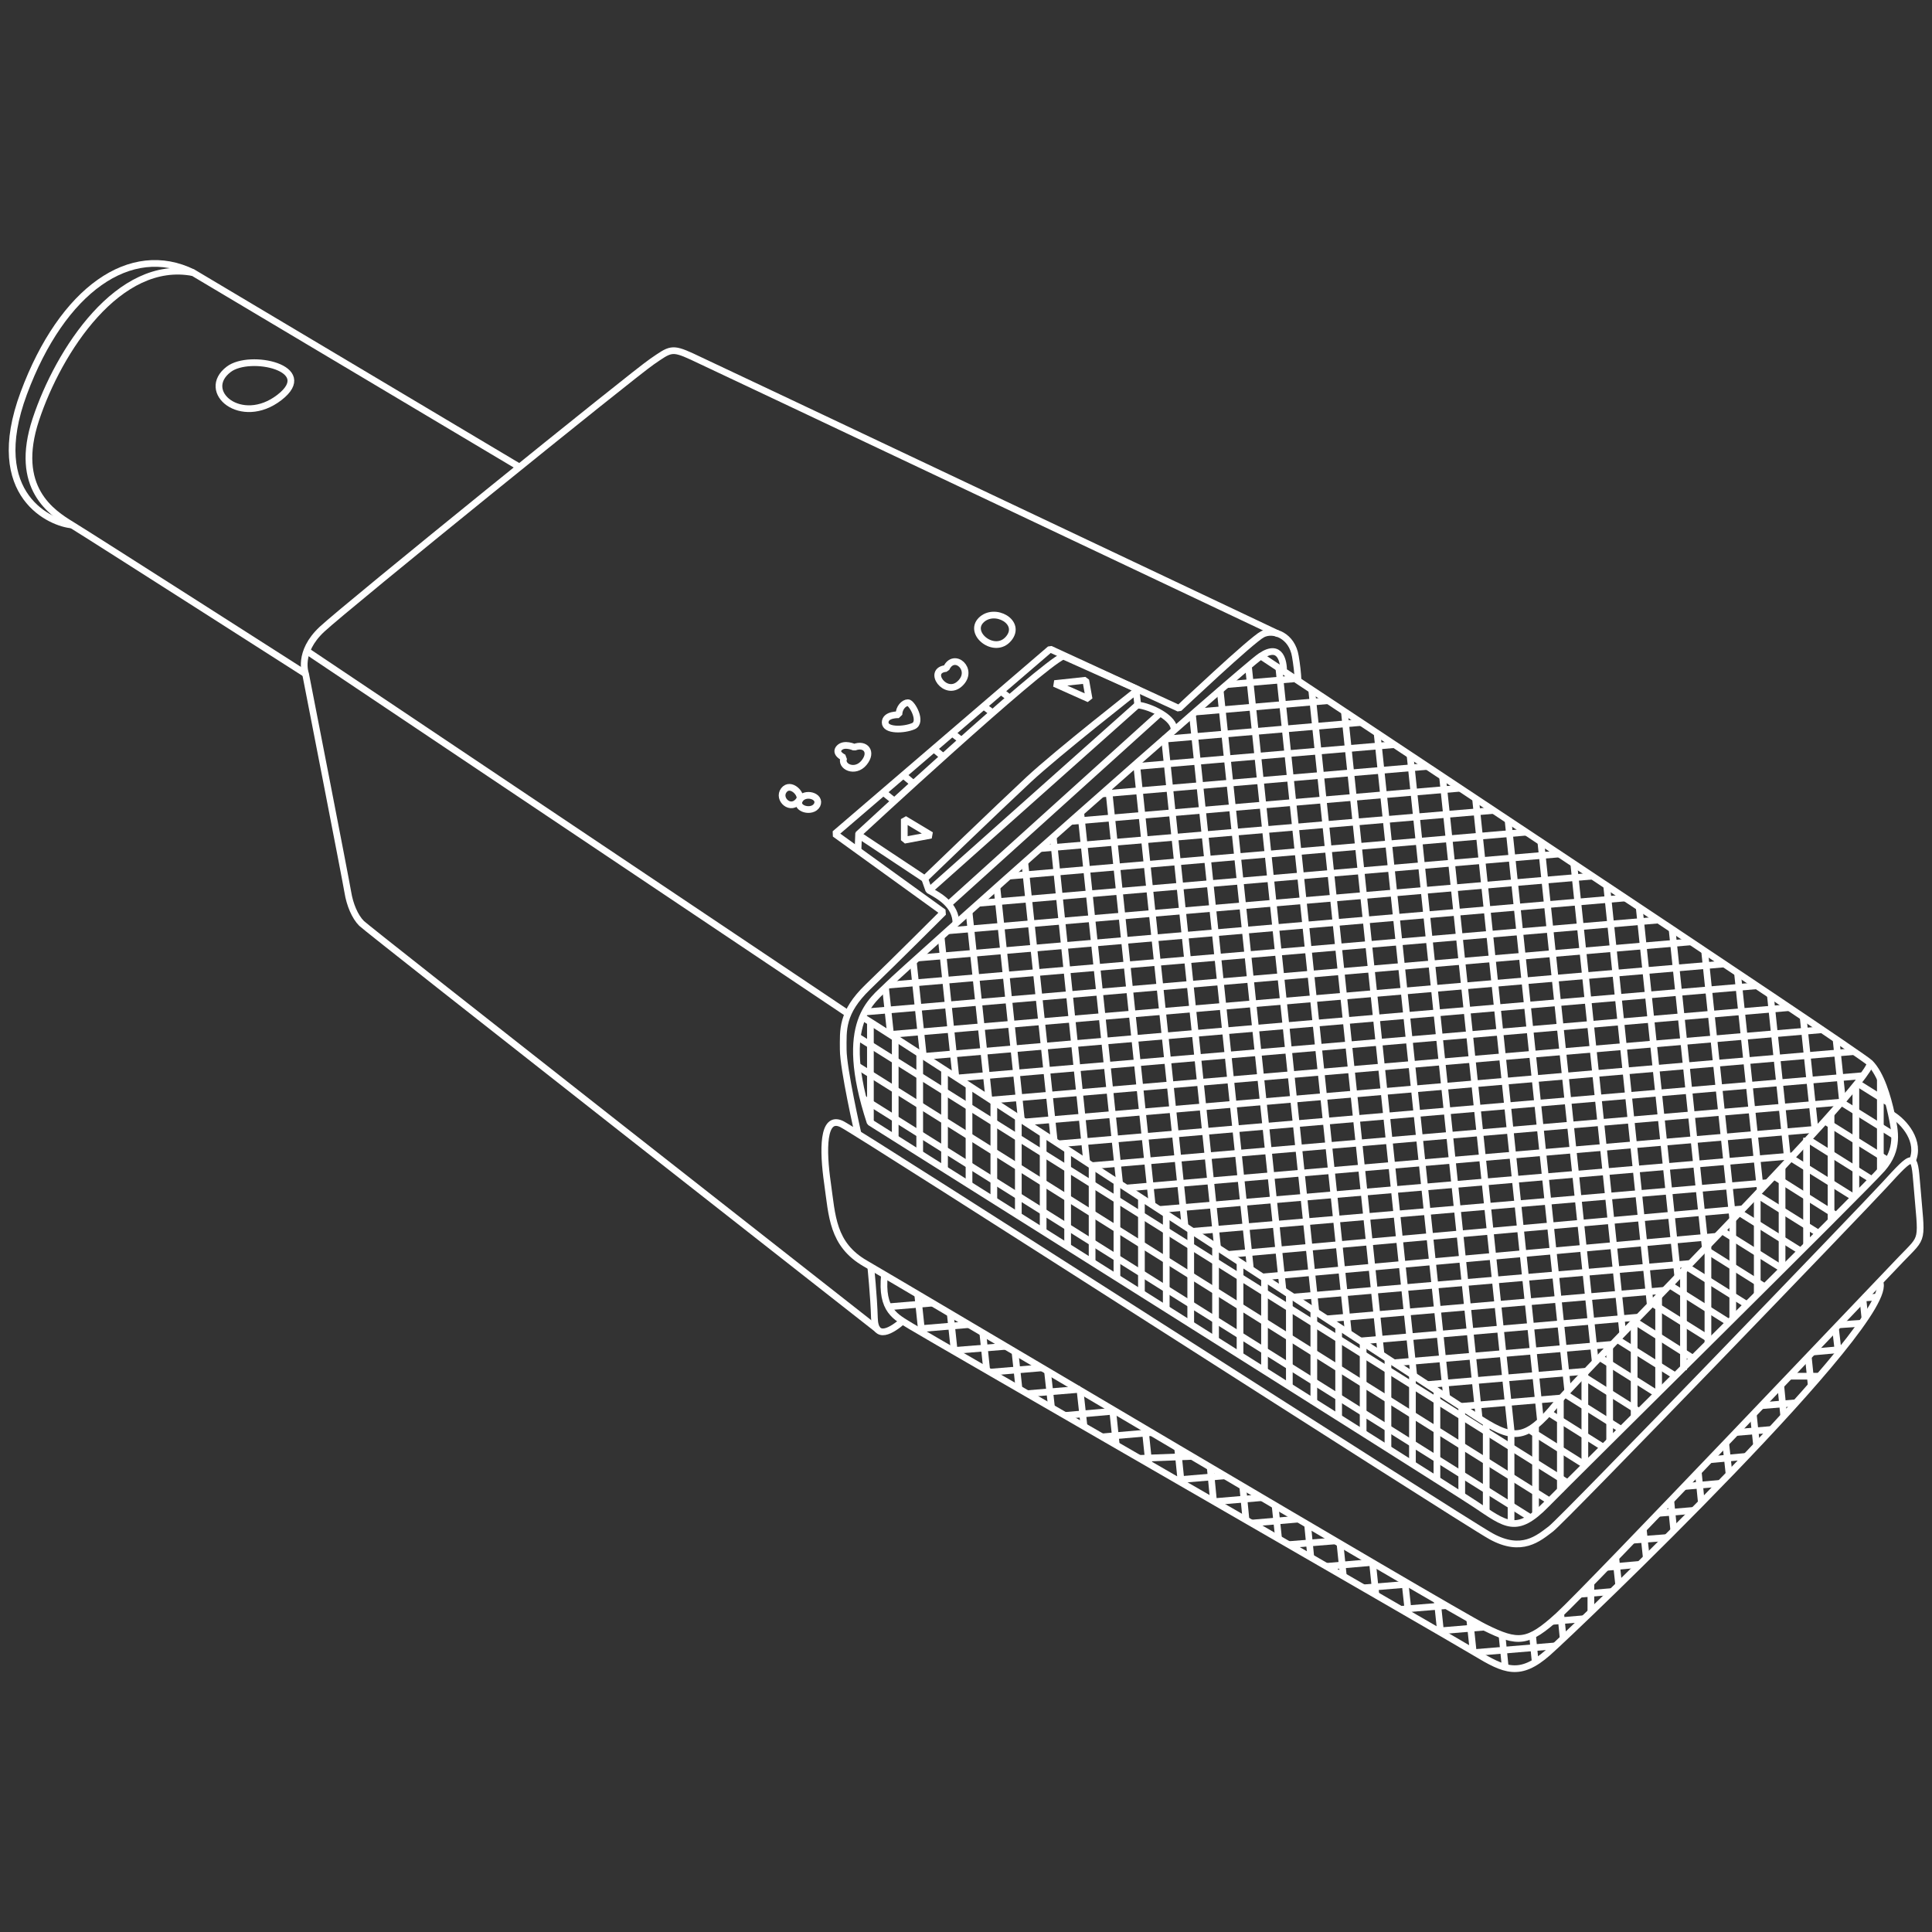 <?xml version="1.0" encoding="utf-8"?>
<!-- Generator: Adobe Illustrator 23.0.1, SVG Export Plug-In . SVG Version: 6.00 Build 0)  -->
<svg version="1.1" id="Layer_1" xmlns="http://www.w3.org/2000/svg" xmlns:xlink="http://www.w3.org/1999/xlink" x="0px" y="0px"
	 viewBox="0 0 576 576" style="enable-background:new 0 0 576 576;" xml:space="preserve">
<rect x="0" y="0" width="576" height="576" fill="#333333" stroke="none"/>
<style type="text/css">
	.st0{fill:none;stroke:#FFFFFF;stroke-width:2;stroke-linejoin:bevel;}
</style>
<title>akgc414-white</title>
<g>
	<g id="akgc414">
		<g id="akgc414-white">
			<g id="Vector">
				<path class="st0" d="M250.9,335.1c-5.7-2.7-5.6,7.8-4.2,17.6s1.4,18.3,11.3,24c9.9,5.7,174.8,103.6,184.7,108.5
					s12.8,4.8,21.9-3.5s96-99.9,102.1-106.2c7.1-7.4,6.2-4.7,4.8-22.2c-0.8-9.7-0.8-9.7-9.7,0c-6.2,6.8-95.7,99.7-99.4,102.5
					s-8.7,7.3-17.9,2.2S255.9,337.5,250.9,335.1z"/>
				<path class="st0" d="M238.3,238.5c1.1-1.6-2.6-5.5-4.6-2.9S235.8,242.1,238.3,238.5z"/>
				<path class="st0" d="M243.6,240c1.3-2.7-3.7-4.1-5.2-1.5S242.2,242.6,243.6,240z"/>
				<path class="st0" d="M251.6,225.9c-1.2,2.6,3.3,4.8,6,1.5s0.3-5.9-2.9-4.6c0,0-3-1.4-4.5,0.2S251.6,225.9,251.6,225.9z"/>
				<path class="st0" d="M268,213.1c0-2.1,1.5-3.6,2.7-3.6s4.4,5.8,1.6,7s-8.4,1.4-8.4-1.1S268,213.1,268,213.1z"/>
				<path class="st0" d="M292.5,184.9c-4,4,4.1,10.4,8.2,5.5S296.5,180.9,292.5,184.9z"/>
				<polygon class="st0" points="269.6,244.2 269.6,250.5 277.6,249 				"/>
				<polygon class="st0" points="314.4,203.8 324.7,208.4 323.7,202.8 				"/>
				<path class="st0" d="M255.8,248.8c0,0,54.2-50.2,61.2-53.2l22.3,10c0,0-24,18.8-32.6,26.8S275.7,262,275.7,262L255.8,248.8z"/>
				<path class="st0" d="M255.8,338c0,0-4.4-19.3-4.4-25.1s-0.6-11,7.4-18.7s22.5-22.2,22.5-22.2l-32.4-23.4l64.2-55.1l38.4,17.7
					c0,0,21.6-20.4,24.9-22.1s8.8,0.4,9.8,6.6c0.4,2.4,0.7,4.8,0.8,7.2"/>
				<path class="st0" d="M269.3,393.7c-3.4,3-8.4,6.1-8.6-0.7s-1.1-15.4-1.1-15.4"/>
				<path class="st0" d="M261.7,396.4c0,0-151.9-119.1-153.9-121.1s-3.5-5.6-4.1-9.3s-12.6-65.1-12.6-65.1s-2.5-6.4,4.9-13.3
					s93.3-76.4,98.4-79.8c5.4-3.7,5.8-4.3,11.9-1.5c4.8,2.2,174.8,82.7,174.8,82.7"/>
				<line class="st0" x1="252.8" y1="302.2" x2="91.5" y2="194.1"/>
				<path class="st0" d="M91.1,200.9c0,0-63.8-40.8-69.7-44.4s-17.5-11-10.7-31.5s24.7-48,46.9-43.7l97.2,57.9"/>
				<path class="st0" d="M68.2,110.1c-8.7,6.6,3.7,17.2,15.1,8.4S74.5,105.3,68.2,110.1z"/>
				<path class="st0" d="M286.2,203.8c4.4-4.1-1.8-9.6-4.1-4.5C276.2,199.8,281.9,207.9,286.2,203.8z"/>
				<path class="st0" d="M560.4,382.1c5.7,11.1-90.5,103.2-98.9,110.6s-12.9,5.3-21.7,0s-163.7-94.5-168.2-97.3s-9-4.6-7.9-15.4"/>
				<path class="st0" d="M382.7,200.1c0-2.6-0.8-8.5-6.8-4.5s-106.7,93.5-111.2,98.1s-15.2,10.7-5.3,40.9
					c0,0,171.5,107.9,180.5,113.9s12.2,9.1,21.1,0s95.2-94.3,100.2-100.1s3.8-11.1,2.7-16.2s-3.1-12-6.4-15.3
					S375.9,195.6,375.9,195.6"/>
				<path class="st0" d="M563.9,332.2c3.9,2.3,8.8,8.2,6.2,14"/>
				<path class="st0" d="M21.4,156.5c-5.7-0.4-25.8-8.4-14.3-39.3S39,72.1,57.6,81.3"/>
				<path class="st0" d="M350,217.8c0.5-3.7-7.2-7.3-10.8-7.6l-0.5-4.7"/>
				<line class="st0" x1="282.9" y1="269.5" x2="345.9" y2="212.6"/>
				<path class="st0" d="M275.7,262l1.2,3.4c3.1,1.7,8.1,4.4,8.1,9.9"/>
				<line class="st0" x1="277" y1="265.5" x2="339.2" y2="210.1"/>
				<line class="st0" x1="256" y1="248.3" x2="255.8" y2="253.5"/>
				<line class="st0" x1="263.2" y1="236.1" x2="266.6" y2="238.8"/>
				<line class="st0" x1="272.3" y1="233.6" x2="269.2" y2="231"/>
				<line class="st0" x1="278.3" y1="223.2" x2="281.2" y2="225.6"/>
				<line class="st0" x1="286.6" y1="220.7" x2="283.8" y2="218.5"/>
				<line class="st0" x1="293.1" y1="210.4" x2="295.9" y2="212.5"/>
				<line class="st0" x1="301" y1="208.1" x2="298.3" y2="206"/>
				<path class="st0" d="M257.2,303.3c4.5,2.3,174.8,113.8,182.6,118.8c11,7.2,14.7,8.1,24.3-3.7c7.4-9.1,93.3-94.8,93.5-101.5"/>
				<line class="st0" x1="439.5" y1="492.7" x2="463.7" y2="490.7"/>
				<line class="st0" x1="462.7" y1="483.4" x2="472.2" y2="482.6"/>
				<line class="st0" x1="429.5" y1="486.2" x2="442.6" y2="485.1"/>
				<line class="st0" x1="471" y1="475.3" x2="480.6" y2="474.5"/>
				<line class="st0" x1="417.6" y1="479.8" x2="431.1" y2="478.7"/>
				<line class="st0" x1="478.8" y1="467.3" x2="488.7" y2="466.4"/>
				<line class="st0" x1="406.5" y1="473.4" x2="419.9" y2="472.3"/>
				<line class="st0" x1="486.6" y1="459.2" x2="497" y2="458.4"/>
				<line class="st0" x1="395.4" y1="467" x2="409.2" y2="465.8"/>
				<line class="st0" x1="494.3" y1="451.2" x2="505" y2="450.3"/>
				<line class="st0" x1="384.3" y1="460.5" x2="398.1" y2="459.4"/>
				<line class="st0" x1="502" y1="443.2" x2="513.2" y2="442.2"/>
				<line class="st0" x1="373.1" y1="454.1" x2="387.1" y2="452.9"/>
				<line class="st0" x1="509.7" y1="435.2" x2="520.6" y2="434.2"/>
				<line class="st0" x1="362" y1="447.7" x2="376.2" y2="446.5"/>
				<line class="st0" x1="517.3" y1="427.1" x2="527.9" y2="426.2"/>
				<line class="st0" x1="350.9" y1="441.2" x2="365.2" y2="440"/>
				<line class="st0" x1="525" y1="419.1" x2="535.7" y2="418.2"/>
				<line class="st0" x1="339.7" y1="434.8" x2="355.4" y2="434.2"/>
				<line class="st0" x1="533.4" y1="410.3" x2="542.5" y2="410.3"/>
				<line class="st0" x1="435.5" y1="419.3" x2="465.4" y2="416.8"/>
				<line class="st0" x1="328.3" y1="428.4" x2="343.4" y2="427.1"/>
				<line class="st0" x1="540.3" y1="403.1" x2="549.1" y2="402.3"/>
				<line class="st0" x1="425.5" y1="412.8" x2="473" y2="408.8"/>
				<line class="st0" x1="317.5" y1="422" x2="332.3" y2="420.7"/>
				<line class="st0" x1="547.9" y1="395" x2="555" y2="394.5"/>
				<line class="st0" x1="415.5" y1="406.3" x2="480.7" y2="400.8"/>
				<line class="st0" x1="306.3" y1="415.5" x2="322" y2="414.2"/>
				<line class="st0" x1="555.4" y1="387" x2="559.7" y2="386.7"/>
				<line class="st0" x1="405.5" y1="399.8" x2="488.4" y2="392.7"/>
				<line class="st0" x1="295.1" y1="409.1" x2="310.7" y2="407.8"/>
				<line class="st0" x1="395.5" y1="393.2" x2="496.2" y2="384.7"/>
				<line class="st0" x1="284.7" y1="402.6" x2="299.8" y2="401.4"/>
				<line class="st0" x1="385.6" y1="386.7" x2="503.9" y2="376.7"/>
				<line class="st0" x1="274.7" y1="396.1" x2="288.9" y2="394.9"/>
				<line class="st0" x1="376.4" y1="380.7" x2="511.7" y2="368.6"/>
				<line class="st0" x1="264.9" y1="389.6" x2="278" y2="388.5"/>
				<line class="st0" x1="366.1" y1="374" x2="519.6" y2="360.4"/>
				<line class="st0" x1="355.6" y1="367.1" x2="527" y2="352.6"/>
				<line class="st0" x1="345.6" y1="360.6" x2="534.6" y2="344.6"/>
				<line class="st0" x1="335.7" y1="354.2" x2="541.1" y2="336.7"/>
				<line class="st0" x1="325.8" y1="347.5" x2="548.8" y2="328.6"/>
				<line class="st0" x1="315.8" y1="341" x2="555.4" y2="320.7"/>
				<line class="st0" x1="305.5" y1="334.5" x2="552.9" y2="313.5"/>
				<line class="st0" x1="295.1" y1="328" x2="543.2" y2="307"/>
				<line class="st0" x1="285.3" y1="321.4" x2="533.5" y2="300.4"/>
				<line class="st0" x1="276" y1="314.9" x2="523.7" y2="293.9"/>
				<line class="st0" x1="265.5" y1="308.4" x2="514" y2="287.4"/>
				<line class="st0" x1="257.9" y1="301.7" x2="504.2" y2="280.8"/>
				<line class="st0" x1="264.7" y1="293.7" x2="494.4" y2="274.3"/>
				<line class="st0" x1="273.8" y1="285.6" x2="484.8" y2="267.7"/>
				<line class="st0" x1="282.6" y1="277.5" x2="474.8" y2="261.2"/>
				<line class="st0" x1="291.7" y1="269.3" x2="464.9" y2="254.6"/>
				<line class="st0" x1="300.9" y1="261.2" x2="455.1" y2="248.1"/>
				<line class="st0" x1="310" y1="253" x2="445.5" y2="241.6"/>
				<line class="st0" x1="319.2" y1="244.9" x2="435.4" y2="235"/>
				<line class="st0" x1="328.4" y1="236.7" x2="425.5" y2="228.5"/>
				<line class="st0" x1="337.7" y1="228.6" x2="415.7" y2="222"/>
				<line class="st0" x1="346.7" y1="220.4" x2="405.8" y2="215.4"/>
				<line class="st0" x1="356.1" y1="212.3" x2="395.9" y2="208.9"/>
				<line class="st0" x1="365.7" y1="204.1" x2="385.7" y2="202.4"/>
				<line class="st0" x1="273.6" y1="385.9" x2="274.8" y2="397.3"/>
				<line class="st0" x1="264" y1="294.4" x2="265.5" y2="308.4"/>
				<line class="st0" x1="283.3" y1="391.6" x2="284.5" y2="402.9"/>
				<line class="st0" x1="272.3" y1="286.9" x2="275.3" y2="315"/>
				<line class="st0" x1="293" y1="397.3" x2="294.2" y2="408.8"/>
				<line class="st0" x1="280.6" y1="279.5" x2="285" y2="321.4"/>
				<line class="st0" x1="302.6" y1="403" x2="303.8" y2="414.1"/>
				<line class="st0" x1="288.9" y1="271.8" x2="294.8" y2="327.5"/>
				<line class="st0" x1="312.3" y1="408.8" x2="313.5" y2="419.7"/>
				<line class="st0" x1="297.2" y1="264.4" x2="304.5" y2="333.8"/>
				<line class="st0" x1="322" y1="414.5" x2="323.2" y2="425.4"/>
				<line class="st0" x1="305.5" y1="256.9" x2="314.3" y2="340.2"/>
				<line class="st0" x1="331.7" y1="420.2" x2="332.8" y2="430.8"/>
				<line class="st0" x1="314" y1="249.5" x2="324" y2="346.6"/>
				<line class="st0" x1="341.4" y1="425.9" x2="342.5" y2="436.4"/>
				<line class="st0" x1="322.2" y1="242.2" x2="333.8" y2="352.9"/>
				<line class="st0" x1="351.1" y1="431.7" x2="352.1" y2="441.5"/>
				<line class="st0" x1="330.5" y1="234.9" x2="343.5" y2="359.2"/>
				<line class="st0" x1="360.8" y1="437.4" x2="361.8" y2="447.6"/>
				<line class="st0" x1="338.8" y1="227.2" x2="353.3" y2="365.6"/>
				<line class="st0" x1="370.5" y1="443.1" x2="371.5" y2="453.4"/>
				<line class="st0" x1="347.2" y1="220.2" x2="363" y2="372"/>
				<line class="st0" x1="380.1" y1="448.4" x2="381.2" y2="458.8"/>
				<line class="st0" x1="355.5" y1="212.9" x2="372.8" y2="378.4"/>
				<line class="st0" x1="389.8" y1="454.1" x2="390.8" y2="464.3"/>
				<line class="st0" x1="363.8" y1="206" x2="382.5" y2="384.7"/>
				<line class="st0" x1="399.5" y1="460.2" x2="400.5" y2="469.9"/>
				<line class="st0" x1="372.2" y1="198.6" x2="392.3" y2="391.1"/>
				<line class="st0" x1="409.2" y1="465.9" x2="410.2" y2="475.5"/>
				<line class="st0" x1="381.3" y1="199.4" x2="402" y2="397.5"/>
				<line class="st0" x1="418.9" y1="472" x2="419.9" y2="481.1"/>
				<line class="st0" x1="391.1" y1="206" x2="411.7" y2="403.5"/>
				<line class="st0" x1="428.5" y1="477.2" x2="429.5" y2="486.7"/>
				<line class="st0" x1="400.8" y1="212.1" x2="421.5" y2="410.2"/>
				<line class="st0" x1="438.2" y1="482.9" x2="439.2" y2="492.3"/>
				<line class="st0" x1="410.6" y1="218.9" x2="431.3" y2="416.6"/>
				<line class="st0" x1="447.8" y1="487.5" x2="448.8" y2="497.4"/>
				<line class="st0" x1="420.4" y1="225.3" x2="441" y2="423"/>
				<line class="st0" x1="456.9" y1="487.5" x2="457.7" y2="495.5"/>
				<line class="st0" x1="430.1" y1="231.8" x2="450.6" y2="427.4"/>
				<line class="st0" x1="465.3" y1="481" x2="466" y2="488.1"/>
				<line class="st0" x1="439.9" y1="238" x2="459.3" y2="423.8"/>
				<line class="st0" x1="474.3" y1="471.9" x2="474.3" y2="480.6"/>
				<line class="st0" x1="449.6" y1="244.5" x2="467.4" y2="414.6"/>
				<line class="st0" x1="481.7" y1="464.3" x2="482.6" y2="472.6"/>
				<line class="st0" x1="459.4" y1="251.2" x2="475.6" y2="406"/>
				<line class="st0" x1="489.9" y1="455.8" x2="490.8" y2="464.2"/>
				<line class="st0" x1="469.2" y1="257.5" x2="483.8" y2="397.5"/>
				<line class="st0" x1="498.1" y1="447.2" x2="499" y2="456.1"/>
				<line class="st0" x1="479" y1="264" x2="492" y2="389"/>
				<line class="st0" x1="506.3" y1="438.7" x2="507.2" y2="447.6"/>
				<line class="st0" x1="488.7" y1="270.5" x2="500.2" y2="380.5"/>
				<line class="st0" x1="514.5" y1="430.3" x2="515.5" y2="439.5"/>
				<line class="st0" x1="498.5" y1="277" x2="508.4" y2="372"/>
				<line class="st0" x1="522.7" y1="421.5" x2="523.7" y2="430.9"/>
				<line class="st0" x1="508.2" y1="283.5" x2="516.6" y2="363.5"/>
				<line class="st0" x1="530.9" y1="413" x2="531.8" y2="422.2"/>
				<line class="st0" x1="518" y1="290" x2="524.8" y2="354.7"/>
				<line class="st0" x1="539.1" y1="404.4" x2="540" y2="413.1"/>
				<line class="st0" x1="527.8" y1="296.6" x2="533" y2="346.2"/>
				<line class="st0" x1="547.2" y1="395.8" x2="548.1" y2="403.6"/>
				<line class="st0" x1="537.6" y1="303.4" x2="541.1" y2="336.7"/>
				<line class="st0" x1="555.4" y1="387.2" x2="556" y2="393"/>
				<line class="st0" x1="547.4" y1="309.9" x2="549.3" y2="328.1"/>
				<line class="st0" x1="560.6" y1="349.1" x2="560.6" y2="321.7"/>
				<line class="st0" x1="553.3" y1="356.6" x2="553.3" y2="323.4"/>
				<line class="st0" x1="545.9" y1="364" x2="545.9" y2="332"/>
				<line class="st0" x1="538.6" y1="371.4" x2="538.6" y2="339.2"/>
				<line class="st0" x1="531.3" y1="378.8" x2="531.3" y2="348"/>
				<line class="st0" x1="523.9" y1="386" x2="523.9" y2="355.8"/>
				<line class="st0" x1="516.6" y1="393.3" x2="516.6" y2="363.5"/>
				<line class="st0" x1="509.2" y1="400.6" x2="509.2" y2="371.2"/>
				<line class="st0" x1="501.9" y1="408.5" x2="501.9" y2="378.8"/>
				<line class="st0" x1="494.5" y1="415.2" x2="494.5" y2="386.4"/>
				<line class="st0" x1="487.2" y1="422.5" x2="487.2" y2="394"/>
				<line class="st0" x1="479.9" y1="429.7" x2="479.9" y2="401.6"/>
				<line class="st0" x1="472.5" y1="437" x2="472.5" y2="409.2"/>
				<line class="st0" x1="465.2" y1="444.7" x2="465.2" y2="417.1"/>
				<line class="st0" x1="457.8" y1="451.4" x2="457.8" y2="424.9"/>
				<line class="st0" x1="450.5" y1="454.1" x2="450.5" y2="427.3"/>
				<line class="st0" x1="443.1" y1="450.6" x2="443.1" y2="424.2"/>
				<line class="st0" x1="435.8" y1="445.9" x2="435.8" y2="419.5"/>
				<line class="st0" x1="428.4" y1="441.7" x2="428.4" y2="414.7"/>
				<line class="st0" x1="421.1" y1="436.6" x2="421.1" y2="409.9"/>
				<line class="st0" x1="413.8" y1="431.9" x2="413.8" y2="405.1"/>
				<line class="st0" x1="406.4" y1="427.3" x2="406.4" y2="400.3"/>
				<line class="st0" x1="399.1" y1="423.1" x2="399.1" y2="395.5"/>
				<line class="st0" x1="391.7" y1="418.5" x2="391.7" y2="390.7"/>
				<line class="st0" x1="384.4" y1="413.4" x2="384.4" y2="385.9"/>
				<line class="st0" x1="377" y1="408.8" x2="377" y2="381.1"/>
				<line class="st0" x1="369.7" y1="404.6" x2="369.7" y2="376.4"/>
				<line class="st0" x1="362.4" y1="399.7" x2="362.4" y2="371.5"/>
				<line class="st0" x1="355" y1="394.9" x2="355" y2="366.8"/>
				<line class="st0" x1="347.7" y1="390.5" x2="347.7" y2="362"/>
				<line class="st0" x1="340.3" y1="385.9" x2="340.3" y2="357.2"/>
				<line class="st0" x1="333" y1="381.1" x2="333" y2="352.4"/>
				<line class="st0" x1="325.6" y1="376.4" x2="325.6" y2="347.6"/>
				<line class="st0" x1="318.3" y1="371.7" x2="318.3" y2="342.8"/>
				<line class="st0" x1="311" y1="366.8" x2="311" y2="338"/>
				<line class="st0" x1="303.6" y1="362.5" x2="303.6" y2="333.2"/>
				<line class="st0" x1="296.3" y1="357.9" x2="296.3" y2="328.5"/>
				<line class="st0" x1="288.9" y1="353.2" x2="288.9" y2="323.7"/>
				<line class="st0" x1="281.6" y1="348.6" x2="281.6" y2="318.9"/>
				<line class="st0" x1="274.2" y1="344" x2="274.2" y2="314.2"/>
				<line class="st0" x1="266.9" y1="339.4" x2="266.9" y2="309.5"/>
				<line class="st0" x1="259.5" y1="334.7" x2="259.5" y2="304.8"/>
				<line class="st0" x1="257.3" y1="327.5" x2="456.3" y2="452.5"/>
				<line class="st0" x1="255.6" y1="317.8" x2="462" y2="447.5"/>
				<line class="st0" x1="255.3" y1="308.9" x2="467.4" y2="442.1"/>
				<line class="st0" x1="455.8" y1="426.2" x2="472.3" y2="436.6"/>
				<line class="st0" x1="461.4" y1="421" x2="477.9" y2="431.4"/>
				<line class="st0" x1="466.4" y1="415.5" x2="483.4" y2="426.2"/>
				<line class="st0" x1="471.7" y1="410.1" x2="488.8" y2="420.9"/>
				<line class="st0" x1="476.9" y1="404.7" x2="494" y2="415.5"/>
				<line class="st0" x1="482.1" y1="399.3" x2="499.3" y2="410.1"/>
				<line class="st0" x1="487.3" y1="393.9" x2="504.8" y2="405"/>
				<line class="st0" x1="492.5" y1="388.5" x2="510.2" y2="399.6"/>
				<line class="st0" x1="497.6" y1="383" x2="515.5" y2="394.3"/>
				<line class="st0" x1="502.9" y1="377.7" x2="520.9" y2="389"/>
				<line class="st0" x1="508.1" y1="372.3" x2="526.2" y2="383.7"/>
				<line class="st0" x1="513.3" y1="366.9" x2="531.6" y2="378.4"/>
				<line class="st0" x1="518.5" y1="361.5" x2="536.9" y2="373"/>
				<line class="st0" x1="523.7" y1="356.1" x2="542.2" y2="367.7"/>
				<line class="st0" x1="528.8" y1="350.6" x2="547.5" y2="362.4"/>
				<line class="st0" x1="533.9" y1="345.2" x2="553.1" y2="357.2"/>
				<line class="st0" x1="539" y1="339.7" x2="558.1" y2="351.7"/>
				<line class="st0" x1="544" y1="334.2" x2="563.2" y2="346.2"/>
				<line class="st0" x1="548.9" y1="328.6" x2="564.9" y2="338.6"/>
				<line class="st0" x1="553.7" y1="322.9" x2="563.1" y2="328.8"/>
			</g>
		</g>
	</g>
</g>
</svg>
